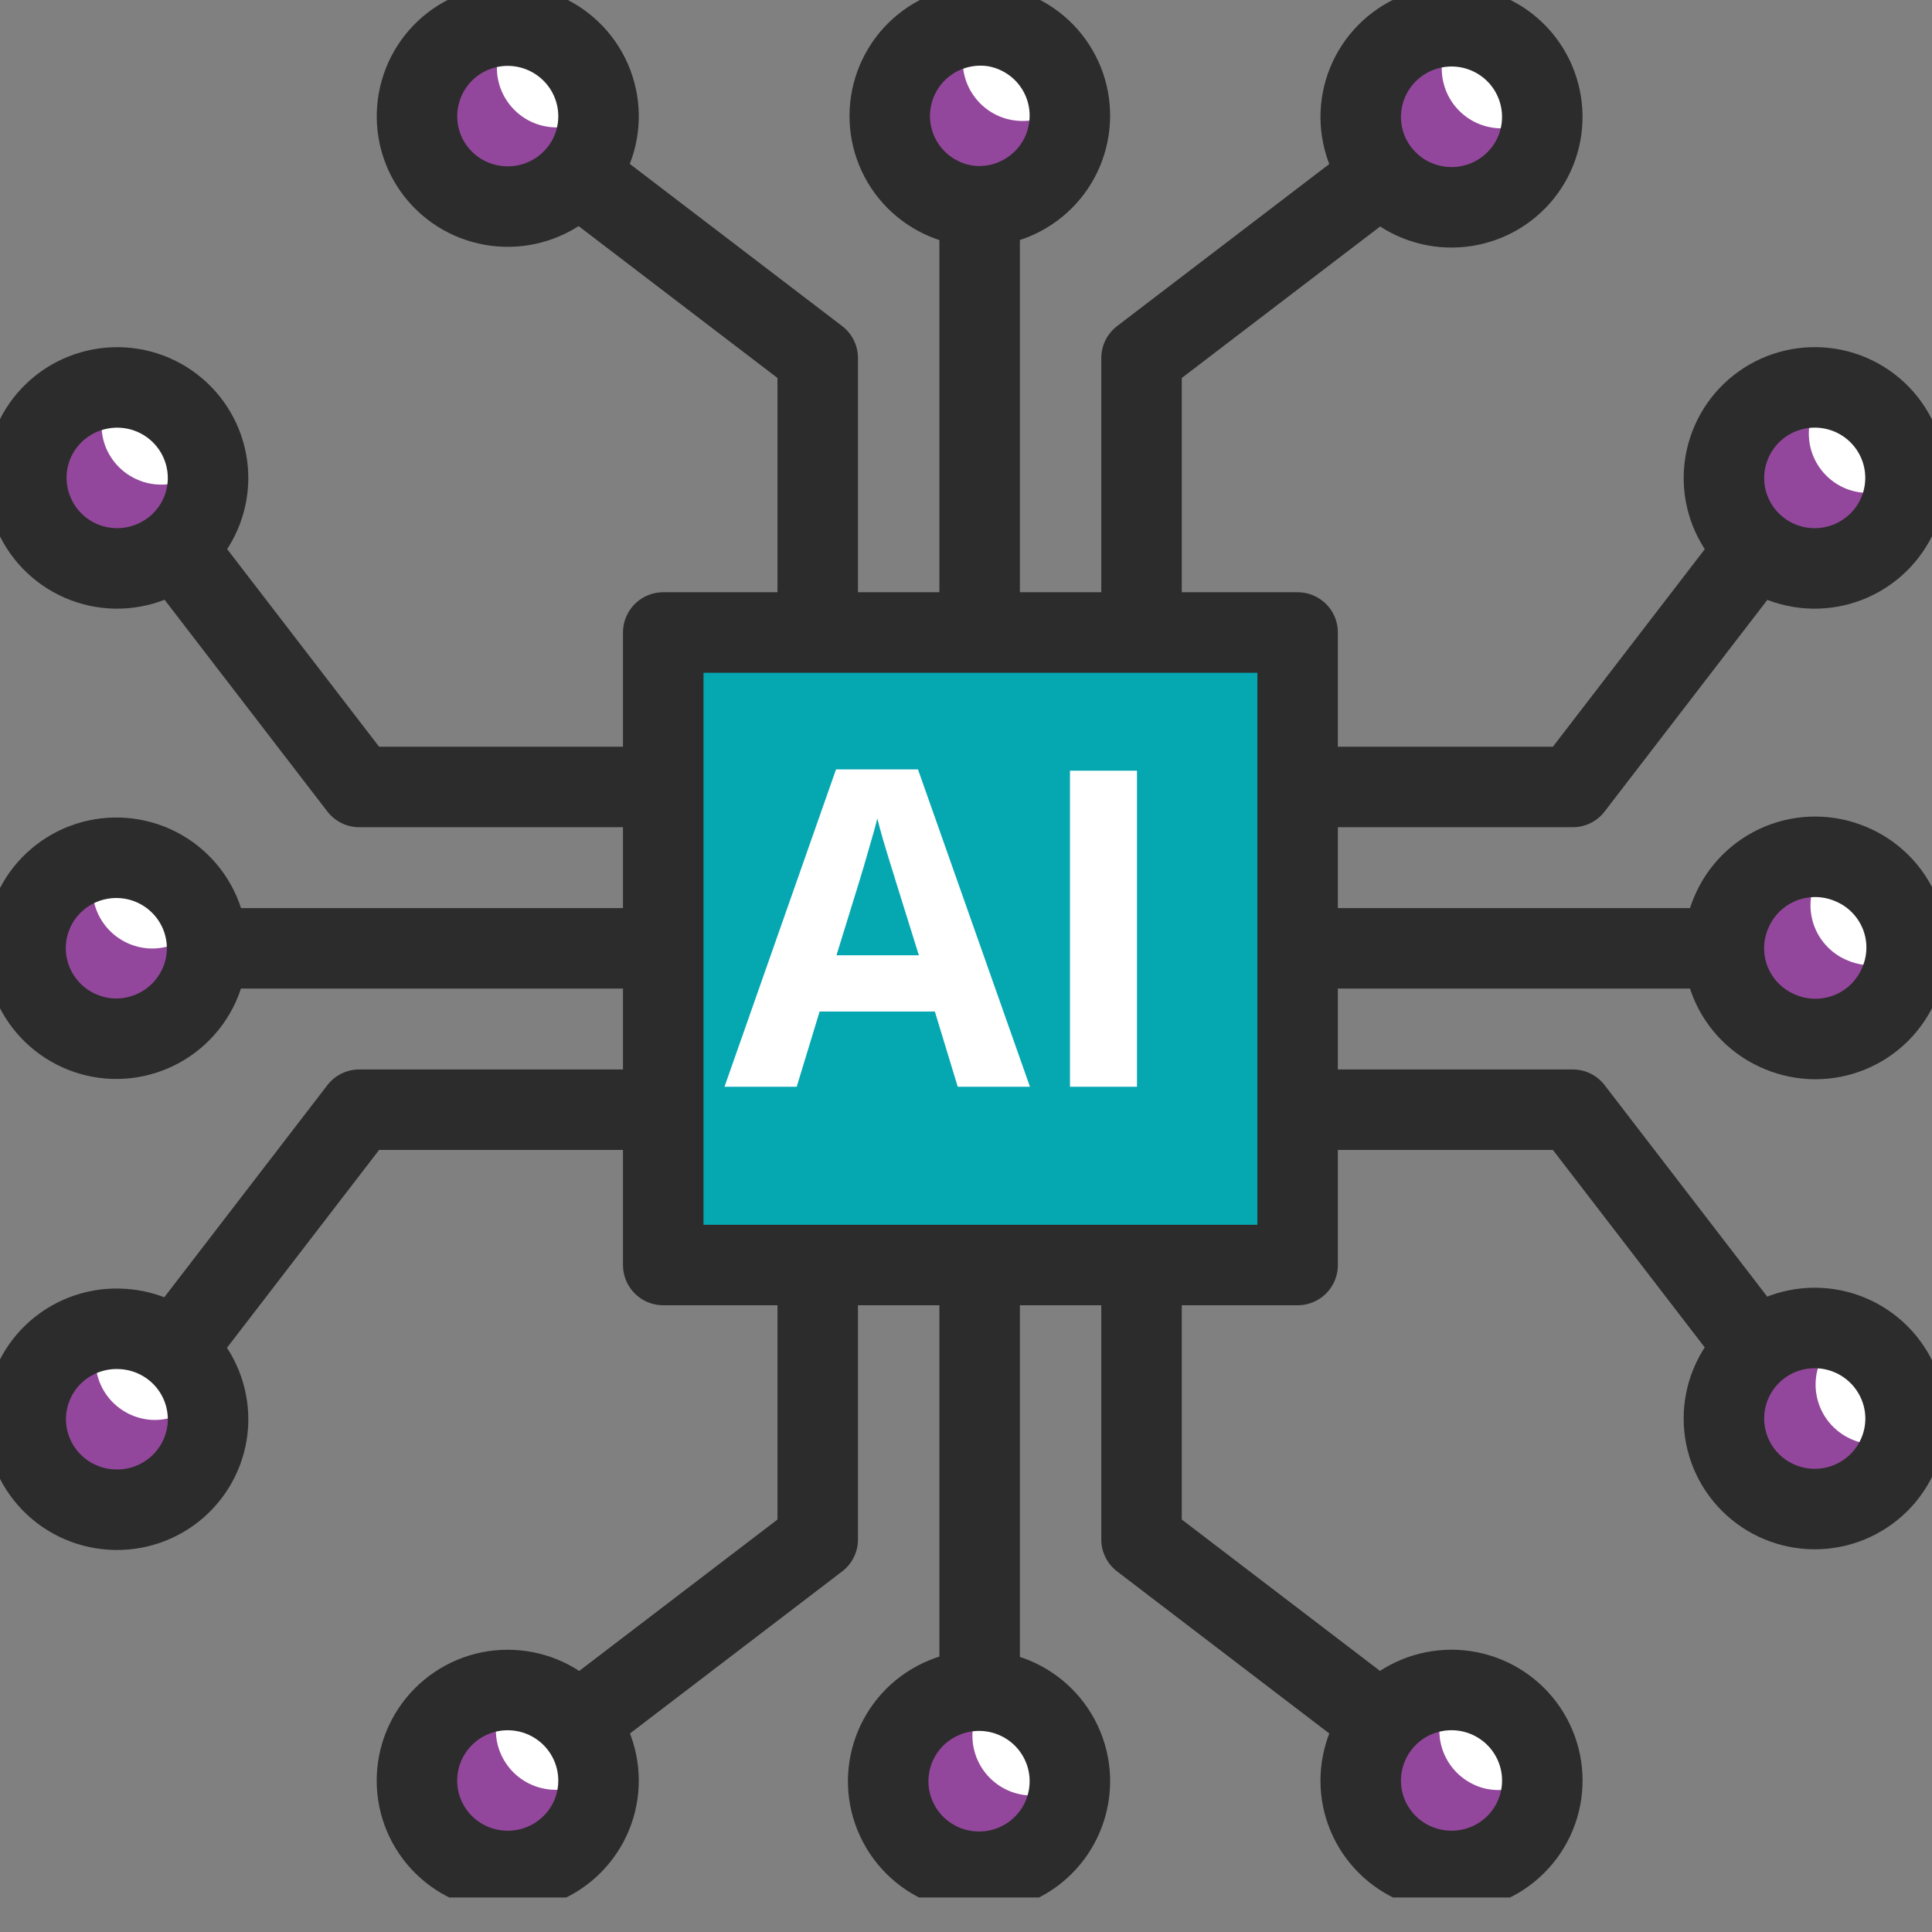 <svg width="48" height="48" viewBox="0 0 48 48" fill="none" xmlns="http://www.w3.org/2000/svg">
<rect x="0" y="0" width="48" height="48" fill="#808080" stroke="none"/>
<g clip-path="url(#clip0_465_111830)">
<path d="M20.316 16.758V8.896L14.282 4.288" stroke="#2C2C2C" stroke-width="2" stroke-linecap="round" stroke-linejoin="round"/>
<path d="M14.786 3.499C14.623 4.072 14.237 4.557 13.715 4.848C13.192 5.138 12.575 5.21 12 5.047C11.715 4.968 11.448 4.832 11.216 4.65C10.983 4.467 10.79 4.24 10.645 3.983C10.501 3.725 10.409 3.442 10.375 3.149C10.341 2.855 10.365 2.558 10.446 2.275C10.526 1.991 10.662 1.725 10.845 1.493C11.028 1.261 11.255 1.067 11.514 0.923C11.772 0.779 12.057 0.687 12.351 0.652C12.645 0.618 12.943 0.641 13.228 0.722C13.803 0.885 14.291 1.269 14.583 1.789C14.875 2.31 14.948 2.924 14.786 3.499Z" fill="white"/>
<g style="mix-blend-mode:multiply">
<path d="M13.427 3.11C13.239 3.057 13.063 2.968 12.91 2.847C12.757 2.726 12.629 2.576 12.533 2.406C12.438 2.236 12.378 2.049 12.355 1.856C12.333 1.662 12.349 1.466 12.402 1.279C12.472 1.037 12.603 0.818 12.783 0.642C12.264 0.601 11.747 0.741 11.32 1.038C10.893 1.335 10.582 1.771 10.442 2.27C10.361 2.554 10.337 2.851 10.372 3.144C10.406 3.437 10.498 3.72 10.642 3.978C10.787 4.235 10.98 4.462 11.213 4.645C11.445 4.827 11.711 4.963 11.996 5.043C12.571 5.206 13.188 5.134 13.71 4.843C14.233 4.553 14.618 4.068 14.782 3.494C14.85 3.254 14.874 3.004 14.854 2.756C14.667 2.933 14.438 3.059 14.188 3.121C13.937 3.183 13.675 3.18 13.427 3.11Z" fill="#93479C"/>
</g>
<path d="M14.786 3.499C14.623 4.072 14.237 4.557 13.715 4.848C13.192 5.138 12.575 5.21 12 5.047C11.715 4.968 11.448 4.832 11.216 4.65C10.983 4.467 10.79 4.24 10.645 3.983C10.501 3.725 10.409 3.442 10.375 3.149C10.341 2.855 10.365 2.558 10.446 2.275C10.526 1.991 10.662 1.725 10.845 1.493C11.028 1.261 11.255 1.067 11.514 0.923C11.772 0.779 12.057 0.687 12.351 0.652C12.645 0.618 12.943 0.641 13.228 0.722C13.803 0.885 14.291 1.269 14.583 1.789C14.875 2.31 14.948 2.924 14.786 3.499Z" stroke="#2C2C2C" stroke-width="2" stroke-linecap="round" stroke-linejoin="round"/>
<path d="M28.361 16.758V8.896L34.395 4.288" stroke="#2C2C2C" stroke-width="2" stroke-linecap="round" stroke-linejoin="round"/>
<path d="M35.492 0.726C34.914 0.878 34.419 1.252 34.117 1.766C33.815 2.28 33.729 2.892 33.879 3.469C33.953 3.755 34.084 4.024 34.263 4.259C34.442 4.495 34.666 4.693 34.922 4.843C35.178 4.992 35.462 5.089 35.755 5.13C36.049 5.17 36.348 5.152 36.635 5.077C36.922 5.002 37.191 4.872 37.426 4.694C37.662 4.516 37.861 4.293 38.01 4.038C38.16 3.783 38.257 3.501 38.297 3.209C38.337 2.917 38.319 2.619 38.244 2.334C38.17 2.048 38.039 1.779 37.861 1.544C37.682 1.308 37.459 1.11 37.203 0.961C36.947 0.811 36.664 0.714 36.371 0.673C36.077 0.633 35.779 0.651 35.492 0.726Z" fill="white"/>
<g style="mix-blend-mode:multiply">
<path d="M35.869 2.081C35.918 2.269 36.004 2.446 36.122 2.602C36.24 2.757 36.388 2.888 36.556 2.986C36.725 3.084 36.912 3.149 37.105 3.175C37.299 3.201 37.496 3.189 37.685 3.14C37.931 3.075 38.156 2.947 38.337 2.769C38.366 3.288 38.212 3.802 37.904 4.222C37.595 4.642 37.15 4.943 36.644 5.073C36.357 5.148 36.058 5.166 35.765 5.125C35.471 5.085 35.188 4.987 34.933 4.838C34.677 4.689 34.453 4.49 34.275 4.255C34.096 4.019 33.966 3.751 33.891 3.465C33.816 3.179 33.798 2.882 33.838 2.59C33.878 2.297 33.976 2.016 34.125 1.761C34.275 1.506 34.473 1.283 34.709 1.105C34.945 0.927 35.214 0.796 35.5 0.722C35.744 0.662 35.996 0.643 36.246 0.667C36.065 0.849 35.935 1.076 35.869 1.324C35.803 1.572 35.803 1.833 35.869 2.081Z" fill="#93479C"/>
</g>
<path d="M35.492 0.726C34.914 0.878 34.419 1.252 34.117 1.766C33.815 2.28 33.729 2.892 33.879 3.469C33.953 3.755 34.084 4.024 34.263 4.259C34.442 4.495 34.666 4.693 34.922 4.843C35.178 4.992 35.462 5.089 35.755 5.13C36.049 5.17 36.348 5.152 36.635 5.077C36.922 5.002 37.191 4.872 37.426 4.694C37.662 4.516 37.861 4.293 38.01 4.038C38.16 3.783 38.257 3.501 38.297 3.209C38.337 2.917 38.319 2.619 38.244 2.334C38.17 2.048 38.039 1.779 37.861 1.544C37.682 1.308 37.459 1.11 37.203 0.961C36.947 0.811 36.664 0.714 36.371 0.673C36.077 0.633 35.779 0.651 35.492 0.726Z" stroke="#2C2C2C" stroke-width="2" stroke-linecap="round" stroke-linejoin="round"/>
<path d="M26.553 3.224C26.462 3.807 26.145 4.331 25.669 4.682C25.194 5.034 24.599 5.185 24.013 5.102C23.72 5.057 23.439 4.955 23.187 4.801C22.934 4.648 22.714 4.446 22.539 4.208C22.364 3.969 22.239 3.699 22.169 3.412C22.099 3.126 22.087 2.828 22.133 2.536C22.178 2.244 22.28 1.964 22.434 1.712C22.587 1.459 22.79 1.239 23.029 1.065C23.268 0.89 23.539 0.765 23.827 0.695C24.115 0.625 24.414 0.613 24.707 0.658C25.292 0.758 25.814 1.083 26.159 1.563C26.505 2.044 26.646 2.64 26.553 3.224Z" fill="white"/>
<g style="mix-blend-mode:multiply">
<path d="M25.177 2.988C24.788 2.928 24.439 2.716 24.207 2.399C23.974 2.083 23.877 1.688 23.936 1.3C23.978 1.05 24.083 0.814 24.241 0.616C23.723 0.642 23.23 0.845 22.844 1.191C22.459 1.537 22.204 2.004 22.124 2.515C22.078 2.807 22.091 3.105 22.161 3.393C22.231 3.68 22.357 3.951 22.532 4.189C22.707 4.428 22.927 4.63 23.181 4.784C23.434 4.938 23.715 5.04 24.009 5.085C24.596 5.169 25.193 5.018 25.669 4.666C26.146 4.313 26.463 3.788 26.553 3.203C26.596 2.957 26.596 2.706 26.553 2.46C26.39 2.661 26.177 2.815 25.936 2.907C25.694 3 25.433 3.028 25.177 2.988Z" fill="#93479C"/>
</g>
<path d="M26.553 3.224C26.462 3.807 26.145 4.331 25.669 4.682C25.194 5.034 24.599 5.185 24.013 5.102C23.72 5.057 23.439 4.955 23.187 4.801C22.934 4.648 22.714 4.446 22.539 4.208C22.364 3.969 22.239 3.699 22.169 3.412C22.099 3.126 22.087 2.828 22.133 2.536C22.178 2.244 22.28 1.964 22.434 1.712C22.587 1.459 22.79 1.239 23.029 1.065C23.268 0.89 23.539 0.765 23.827 0.695C24.115 0.625 24.414 0.613 24.707 0.658C25.292 0.758 25.814 1.083 26.159 1.563C26.505 2.044 26.646 2.64 26.553 3.224Z" stroke="#2C2C2C" stroke-width="2" stroke-linecap="round" stroke-linejoin="round"/>
<path d="M24.339 16.737V5.71" stroke="#2C2C2C" stroke-width="2" stroke-linecap="round" stroke-linejoin="round"/>
<path d="M16.814 27.57H8.926L4.302 33.584" stroke="#2C2C2C" stroke-width="2" stroke-linecap="round" stroke-linejoin="round"/>
<path d="M5.166 35.394C5.147 35.69 5.071 35.98 4.94 36.246C4.809 36.513 4.626 36.751 4.403 36.947C4.179 37.143 3.919 37.293 3.638 37.389C3.356 37.484 3.058 37.524 2.761 37.504C2.464 37.486 2.173 37.409 1.906 37.279C1.638 37.148 1.399 36.967 1.203 36.744C1.006 36.521 0.855 36.262 0.759 35.981C0.663 35.7 0.624 35.403 0.644 35.107C0.685 34.512 0.961 33.958 1.412 33.566C1.863 33.175 2.452 32.978 3.049 33.018C3.645 33.054 4.203 33.324 4.6 33.77C4.997 34.215 5.2 34.799 5.166 35.394Z" fill="white"/>
<g style="mix-blend-mode:multiply">
<path d="M3.76 35.276C3.565 35.263 3.375 35.212 3.199 35.126C3.024 35.039 2.868 34.919 2.739 34.773C2.611 34.626 2.512 34.456 2.45 34.271C2.388 34.087 2.362 33.892 2.375 33.698C2.394 33.445 2.479 33.203 2.621 32.993C2.104 33.059 1.626 33.303 1.269 33.681C0.912 34.06 0.699 34.551 0.665 35.069C0.625 35.663 0.824 36.249 1.217 36.697C1.609 37.146 2.165 37.421 2.761 37.462C3.058 37.483 3.356 37.444 3.639 37.349C3.921 37.254 4.182 37.104 4.405 36.907C4.629 36.711 4.811 36.473 4.942 36.206C5.073 35.939 5.149 35.648 5.166 35.352C5.181 35.103 5.152 34.853 5.081 34.613C4.939 34.83 4.742 35.005 4.51 35.121C4.278 35.237 4.019 35.291 3.76 35.276Z" fill="#93479C"/>
</g>
<path d="M5.166 35.394C5.147 35.69 5.071 35.98 4.94 36.246C4.809 36.513 4.626 36.751 4.403 36.947C4.179 37.143 3.919 37.293 3.638 37.389C3.356 37.484 3.058 37.524 2.761 37.504C2.464 37.486 2.173 37.409 1.906 37.279C1.638 37.148 1.399 36.967 1.203 36.744C1.006 36.521 0.855 36.262 0.759 35.981C0.663 35.7 0.624 35.403 0.644 35.107C0.685 34.512 0.961 33.958 1.412 33.566C1.863 33.175 2.452 32.978 3.049 33.018C3.645 33.054 4.203 33.324 4.6 33.77C4.997 34.215 5.2 34.799 5.166 35.394Z" stroke="#2C2C2C" stroke-width="2" stroke-linecap="round" stroke-linejoin="round"/>
<path d="M16.814 19.552H8.926L4.302 13.538" stroke="#2C2C2C" stroke-width="2" stroke-linecap="round" stroke-linejoin="round"/>
<path d="M2.083 9.782C1.807 9.89 1.555 10.051 1.342 10.256C1.128 10.461 0.957 10.706 0.839 10.977C0.721 11.248 0.658 11.54 0.654 11.835C0.649 12.13 0.703 12.424 0.813 12.698C0.921 12.973 1.083 13.224 1.289 13.436C1.495 13.649 1.741 13.819 2.012 13.936C2.284 14.054 2.577 14.117 2.873 14.122C3.169 14.127 3.463 14.073 3.739 13.964C4.015 13.856 4.267 13.695 4.481 13.49C4.694 13.284 4.865 13.039 4.983 12.767C5.101 12.496 5.164 12.204 5.169 11.908C5.173 11.613 5.119 11.319 5.009 11.044C4.788 10.491 4.357 10.047 3.808 9.81C3.259 9.574 2.639 9.564 2.083 9.782Z" fill="white"/>
<g style="mix-blend-mode:multiply">
<path d="M2.621 11.095C2.692 11.277 2.799 11.443 2.934 11.583C3.07 11.724 3.232 11.837 3.411 11.915C3.59 11.994 3.783 12.036 3.979 12.04C4.175 12.044 4.369 12.01 4.552 11.939C4.788 11.845 4.995 11.69 5.153 11.491C5.246 12.002 5.158 12.53 4.905 12.983C4.651 13.437 4.249 13.79 3.764 13.981C3.489 14.09 3.194 14.143 2.898 14.139C2.602 14.134 2.31 14.071 2.038 13.953C1.766 13.836 1.52 13.666 1.314 13.453C1.108 13.241 0.947 12.99 0.838 12.715C0.729 12.441 0.675 12.147 0.679 11.852C0.684 11.556 0.747 11.265 0.865 10.994C0.983 10.723 1.154 10.478 1.367 10.273C1.58 10.068 1.833 9.907 2.109 9.799C2.343 9.711 2.591 9.661 2.841 9.651C2.682 9.852 2.578 10.091 2.54 10.344C2.501 10.597 2.529 10.856 2.621 11.095Z" fill="#93479C"/>
</g>
<path d="M2.083 9.782C1.807 9.89 1.555 10.051 1.342 10.256C1.128 10.461 0.957 10.706 0.839 10.977C0.721 11.248 0.658 11.54 0.654 11.835C0.649 12.13 0.703 12.424 0.813 12.698C0.921 12.973 1.083 13.224 1.289 13.436C1.495 13.649 1.741 13.819 2.012 13.936C2.284 14.054 2.577 14.117 2.873 14.122C3.169 14.127 3.463 14.073 3.739 13.964C4.015 13.856 4.267 13.695 4.481 13.49C4.694 13.284 4.865 13.039 4.983 12.767C5.101 12.496 5.164 12.204 5.169 11.908C5.173 11.613 5.119 11.319 5.009 11.044C4.788 10.491 4.357 10.047 3.808 9.81C3.259 9.574 2.639 9.564 2.083 9.782Z" stroke="#2C2C2C" stroke-width="2" stroke-linecap="round" stroke-linejoin="round"/>
<path d="M5.145 23.633C5.124 24.228 4.867 24.791 4.43 25.198C3.994 25.606 3.413 25.824 2.816 25.806C2.218 25.785 1.653 25.529 1.245 25.094C0.836 24.659 0.617 24.081 0.635 23.485C0.655 22.889 0.911 22.325 1.348 21.918C1.785 21.51 2.366 21.292 2.964 21.312C3.562 21.331 4.127 21.587 4.536 22.022C4.945 22.457 5.164 23.037 5.145 23.633Z" fill="white"/>
<g style="mix-blend-mode:multiply">
<path d="M3.739 23.565C3.344 23.552 2.971 23.383 2.701 23.096C2.431 22.809 2.287 22.427 2.299 22.033C2.309 21.78 2.385 21.535 2.519 21.32C2.006 21.405 1.538 21.665 1.194 22.055C0.851 22.445 0.653 22.941 0.635 23.46C0.625 23.755 0.673 24.049 0.777 24.326C0.882 24.602 1.04 24.856 1.242 25.071C1.445 25.287 1.688 25.46 1.958 25.582C2.228 25.704 2.52 25.771 2.816 25.781C3.112 25.791 3.407 25.744 3.684 25.64C3.962 25.537 4.216 25.38 4.433 25.178C4.649 24.977 4.823 24.735 4.945 24.466C5.068 24.197 5.135 23.907 5.145 23.611C5.151 23.361 5.115 23.112 5.039 22.873C4.901 23.091 4.709 23.27 4.481 23.391C4.253 23.512 3.997 23.572 3.739 23.565Z" fill="#93479C"/>
</g>
<path d="M5.145 23.633C5.124 24.228 4.867 24.791 4.43 25.198C3.994 25.606 3.413 25.824 2.816 25.806C2.218 25.785 1.653 25.529 1.245 25.094C0.836 24.659 0.617 24.081 0.635 23.485C0.655 22.889 0.911 22.325 1.348 21.918C1.785 21.51 2.366 21.292 2.964 21.312C3.562 21.331 4.127 21.587 4.536 22.022C4.945 22.457 5.164 23.037 5.145 23.633Z" stroke="#2C2C2C" stroke-width="2" stroke-linecap="round" stroke-linejoin="round"/>
<path d="M16.793 23.561H5.729" stroke="#2C2C2C" stroke-width="2" stroke-linecap="round" stroke-linejoin="round"/>
<path d="M31.186 19.552H39.074L43.698 13.538" stroke="#2C2C2C" stroke-width="2" stroke-linecap="round" stroke-linejoin="round"/>
<path d="M47.196 12.669C46.984 13.227 46.558 13.678 46.013 13.923C45.467 14.169 44.846 14.188 44.286 13.977C44.009 13.873 43.756 13.715 43.54 13.512C43.324 13.31 43.15 13.067 43.029 12.798C42.907 12.529 42.84 12.238 42.831 11.943C42.823 11.648 42.873 11.354 42.978 11.078C43.19 10.52 43.615 10.069 44.161 9.823C44.706 9.578 45.327 9.559 45.887 9.77C46.446 9.981 46.898 10.406 47.143 10.949C47.389 11.493 47.407 12.111 47.196 12.669Z" fill="white"/>
<g style="mix-blend-mode:multiply">
<path d="M45.887 12.15C45.706 12.08 45.539 11.975 45.399 11.841C45.258 11.707 45.145 11.546 45.066 11.369C44.987 11.191 44.945 11 44.94 10.806C44.936 10.612 44.97 10.419 45.04 10.238C45.128 10.004 45.273 9.797 45.464 9.635C44.95 9.55 44.423 9.645 43.972 9.904C43.521 10.164 43.174 10.571 42.991 11.057C42.885 11.333 42.836 11.627 42.844 11.922C42.853 12.217 42.92 12.508 43.041 12.777C43.163 13.046 43.337 13.289 43.553 13.491C43.768 13.694 44.022 13.851 44.299 13.956C44.859 14.166 45.48 14.146 46.025 13.901C46.57 13.655 46.995 13.205 47.208 12.648C47.292 12.413 47.338 12.167 47.344 11.918C47.143 12.08 46.902 12.187 46.647 12.228C46.391 12.268 46.129 12.242 45.887 12.15Z" fill="#93479C"/>
</g>
<path d="M47.196 12.669C46.984 13.227 46.558 13.678 46.013 13.923C45.467 14.169 44.846 14.188 44.286 13.977C44.009 13.873 43.756 13.715 43.54 13.512C43.324 13.31 43.15 13.067 43.029 12.798C42.907 12.529 42.84 12.238 42.831 11.943C42.823 11.648 42.873 11.354 42.978 11.078C43.19 10.52 43.615 10.069 44.161 9.823C44.706 9.578 45.327 9.559 45.887 9.77C46.446 9.981 46.898 10.406 47.143 10.949C47.389 11.493 47.407 12.111 47.196 12.669Z" stroke="#2C2C2C" stroke-width="2" stroke-linecap="round" stroke-linejoin="round"/>
<path d="M31.186 27.57H39.074L43.698 33.584" stroke="#2C2C2C" stroke-width="2" stroke-linecap="round" stroke-linejoin="round"/>
<path d="M45.087 32.993C44.79 32.993 44.497 33.051 44.223 33.164C43.949 33.277 43.7 33.443 43.491 33.652C43.281 33.861 43.115 34.108 43.002 34.381C42.888 34.654 42.83 34.947 42.83 35.242C42.83 35.839 43.068 36.411 43.491 36.833C43.914 37.255 44.488 37.492 45.087 37.492C45.685 37.492 46.259 37.255 46.683 36.833C47.106 36.411 47.344 35.839 47.344 35.242C47.343 34.646 47.104 34.075 46.681 33.653C46.258 33.231 45.685 32.994 45.087 32.993Z" fill="white"/>
<g style="mix-blend-mode:multiply">
<path d="M45.108 34.398C45.108 34.791 45.264 35.169 45.543 35.447C45.822 35.725 46.2 35.883 46.594 35.884C46.848 35.881 47.097 35.815 47.318 35.69C47.215 36.198 46.938 36.655 46.535 36.983C46.133 37.312 45.628 37.491 45.108 37.492C44.812 37.492 44.518 37.433 44.244 37.32C43.971 37.207 43.722 37.041 43.512 36.833C43.303 36.624 43.136 36.376 43.023 36.103C42.909 35.83 42.851 35.538 42.851 35.242C42.851 34.947 42.909 34.654 43.023 34.381C43.136 34.108 43.303 33.861 43.512 33.652C43.722 33.443 43.971 33.277 44.244 33.164C44.518 33.051 44.812 32.993 45.108 32.993C45.359 32.996 45.608 33.042 45.845 33.128C45.621 33.257 45.435 33.442 45.306 33.665C45.176 33.888 45.108 34.141 45.108 34.398Z" fill="#93479C"/>
</g>
<path d="M45.087 32.993C44.79 32.993 44.497 33.051 44.223 33.164C43.949 33.277 43.7 33.443 43.491 33.652C43.281 33.861 43.115 34.108 43.002 34.381C42.888 34.654 42.83 34.947 42.83 35.242C42.83 35.839 43.068 36.411 43.491 36.833C43.914 37.255 44.488 37.492 45.087 37.492C45.685 37.492 46.259 37.255 46.683 36.833C47.106 36.411 47.344 35.839 47.344 35.242C47.343 34.646 47.104 34.075 46.681 33.653C46.258 33.231 45.685 32.994 45.087 32.993Z" stroke="#2C2C2C" stroke-width="2" stroke-linecap="round" stroke-linejoin="round"/>
<path d="M47.191 24.418C47.078 24.692 46.911 24.942 46.701 25.153C46.49 25.363 46.24 25.53 45.964 25.643C45.689 25.757 45.393 25.814 45.095 25.814C44.797 25.812 44.502 25.753 44.227 25.637C43.951 25.524 43.701 25.358 43.49 25.148C43.279 24.938 43.112 24.689 42.998 24.414C42.885 24.139 42.827 23.845 42.829 23.548C42.831 23.25 42.891 22.957 43.008 22.683C43.121 22.408 43.288 22.158 43.498 21.948C43.709 21.738 43.959 21.571 44.235 21.457C44.51 21.344 44.806 21.286 45.104 21.287C45.402 21.288 45.697 21.348 45.972 21.463C46.248 21.576 46.498 21.742 46.709 21.952C46.92 22.162 47.087 22.412 47.201 22.687C47.314 22.961 47.372 23.256 47.37 23.553C47.368 23.85 47.308 24.144 47.191 24.418Z" fill="white"/>
<g style="mix-blend-mode:multiply">
<path d="M45.9 23.86C45.719 23.786 45.555 23.677 45.417 23.539C45.279 23.402 45.169 23.238 45.094 23.058C45.02 22.878 44.981 22.686 44.981 22.491C44.982 22.296 45.02 22.103 45.095 21.924C45.192 21.69 45.348 21.487 45.548 21.333C45.038 21.233 44.508 21.312 44.049 21.558C43.591 21.803 43.232 22.199 43.033 22.679C42.917 22.952 42.856 23.246 42.854 23.543C42.853 23.84 42.91 24.135 43.024 24.41C43.137 24.685 43.304 24.934 43.515 25.144C43.726 25.354 43.977 25.52 44.253 25.633C44.527 25.748 44.822 25.808 45.12 25.809C45.419 25.81 45.714 25.752 45.99 25.639C46.265 25.526 46.516 25.359 46.726 25.148C46.937 24.938 47.103 24.688 47.217 24.413C47.311 24.182 47.365 23.937 47.377 23.688C47.168 23.843 46.921 23.941 46.662 23.972C46.403 24.002 46.14 23.964 45.9 23.86Z" fill="#93479C"/>
</g>
<path d="M47.191 24.418C47.078 24.692 46.911 24.942 46.701 25.153C46.49 25.363 46.24 25.53 45.964 25.643C45.689 25.757 45.393 25.814 45.095 25.814C44.797 25.812 44.502 25.753 44.227 25.637C43.951 25.524 43.701 25.358 43.49 25.148C43.279 24.938 43.112 24.689 42.998 24.414C42.885 24.139 42.827 23.845 42.829 23.548C42.831 23.25 42.891 22.957 43.008 22.683C43.121 22.408 43.288 22.158 43.498 21.948C43.709 21.738 43.959 21.571 44.235 21.457C44.51 21.344 44.806 21.286 45.104 21.287C45.402 21.288 45.697 21.348 45.972 21.463C46.248 21.576 46.498 21.742 46.709 21.952C46.92 22.162 47.087 22.412 47.201 22.687C47.314 22.961 47.372 23.256 47.37 23.553C47.368 23.85 47.308 24.144 47.191 24.418Z" stroke="#2C2C2C" stroke-width="2" stroke-linecap="round" stroke-linejoin="round"/>
<path d="M31.207 23.561H42.271" stroke="#2C2C2C" stroke-width="2" stroke-linecap="round" stroke-linejoin="round"/>
<path d="M28.361 30.381V38.247L34.395 42.855" stroke="#2C2C2C" stroke-width="2" stroke-linecap="round" stroke-linejoin="round"/>
<path d="M38.253 44.775C38.182 45.062 38.055 45.332 37.879 45.57C37.703 45.807 37.482 46.008 37.229 46.161C36.975 46.313 36.694 46.414 36.401 46.458C36.108 46.502 35.809 46.488 35.521 46.417C35.233 46.347 34.962 46.221 34.724 46.046C34.485 45.871 34.283 45.65 34.13 45.398C33.977 45.145 33.875 44.864 33.831 44.572C33.788 44.279 33.802 43.982 33.874 43.695C33.945 43.408 34.072 43.138 34.248 42.901C34.423 42.663 34.645 42.462 34.898 42.309C35.152 42.157 35.433 42.056 35.726 42.012C36.019 41.968 36.318 41.982 36.605 42.053C37.186 42.197 37.685 42.564 37.994 43.075C38.303 43.585 38.396 44.197 38.253 44.775Z" fill="white"/>
<g style="mix-blend-mode:multiply">
<path d="M36.889 44.434C36.7 44.387 36.521 44.303 36.364 44.187C36.206 44.071 36.074 43.926 35.973 43.759C35.872 43.592 35.806 43.407 35.777 43.214C35.748 43.021 35.758 42.825 35.805 42.636C35.865 42.391 35.989 42.167 36.165 41.986C35.647 41.962 35.137 42.117 34.721 42.425C34.304 42.732 34.007 43.173 33.879 43.674C33.735 44.253 33.828 44.864 34.137 45.374C34.446 45.885 34.945 46.252 35.526 46.396C35.813 46.468 36.112 46.482 36.405 46.439C36.699 46.395 36.98 46.294 37.234 46.141C37.488 45.989 37.709 45.788 37.884 45.55C38.06 45.312 38.187 45.041 38.257 44.754C38.316 44.511 38.333 44.26 38.308 44.011C38.129 44.199 37.904 44.337 37.655 44.411C37.406 44.485 37.142 44.493 36.889 44.434Z" fill="#93479C"/>
</g>
<path d="M38.253 44.775C38.182 45.062 38.055 45.332 37.879 45.57C37.703 45.807 37.482 46.008 37.229 46.161C36.975 46.313 36.694 46.414 36.401 46.458C36.108 46.502 35.809 46.488 35.521 46.417C35.233 46.347 34.962 46.221 34.724 46.046C34.485 45.871 34.283 45.65 34.13 45.398C33.977 45.145 33.875 44.864 33.831 44.572C33.788 44.279 33.802 43.982 33.874 43.695C33.945 43.408 34.072 43.138 34.248 42.901C34.423 42.663 34.645 42.462 34.898 42.309C35.152 42.157 35.433 42.056 35.726 42.012C36.019 41.968 36.318 41.982 36.605 42.053C37.186 42.197 37.685 42.564 37.994 43.075C38.303 43.585 38.396 44.197 38.253 44.775Z" stroke="#2C2C2C" stroke-width="2" stroke-linecap="round" stroke-linejoin="round"/>
<path d="M20.316 30.381V38.247L14.282 42.855" stroke="#2C2C2C" stroke-width="2" stroke-linecap="round" stroke-linejoin="round"/>
<path d="M11.949 42.087C11.377 42.264 10.9 42.66 10.62 43.188C10.341 43.715 10.283 44.332 10.459 44.902C10.636 45.472 11.034 45.948 11.563 46.225C12.093 46.503 12.711 46.56 13.283 46.383C13.566 46.296 13.829 46.154 14.057 45.966C14.284 45.777 14.473 45.546 14.611 45.285C14.749 45.024 14.834 44.738 14.861 44.444C14.888 44.151 14.857 43.854 14.769 43.573C14.593 43.003 14.196 42.527 13.668 42.248C13.139 41.97 12.521 41.912 11.949 42.087Z" fill="white"/>
<g style="mix-blend-mode:multiply">
<path d="M12.385 43.421C12.443 43.607 12.537 43.78 12.662 43.931C12.786 44.081 12.94 44.205 13.113 44.296C13.286 44.387 13.475 44.443 13.67 44.461C13.865 44.479 14.062 44.458 14.248 44.4C14.489 44.324 14.707 44.187 14.879 44.003C14.931 44.519 14.803 45.036 14.516 45.469C14.229 45.901 13.801 46.221 13.304 46.375C12.732 46.552 12.114 46.495 11.584 46.217C11.055 45.939 10.657 45.463 10.48 44.894C10.304 44.324 10.362 43.708 10.642 43.181C10.921 42.654 11.399 42.259 11.97 42.083C12.21 42.011 12.461 41.979 12.711 41.99C12.536 42.179 12.414 42.411 12.357 42.662C12.3 42.913 12.309 43.175 12.385 43.421Z" fill="#93479C"/>
</g>
<path d="M11.949 42.087C11.377 42.264 10.9 42.66 10.62 43.188C10.341 43.715 10.283 44.332 10.459 44.902C10.636 45.472 11.034 45.948 11.563 46.225C12.093 46.503 12.711 46.56 13.283 46.383C13.566 46.296 13.829 46.154 14.057 45.966C14.284 45.777 14.473 45.546 14.611 45.285C14.749 45.024 14.834 44.738 14.861 44.444C14.888 44.151 14.857 43.854 14.769 43.573C14.593 43.003 14.196 42.527 13.668 42.248C13.139 41.97 12.521 41.912 11.949 42.087Z" stroke="#2C2C2C" stroke-width="2" stroke-linecap="round" stroke-linejoin="round"/>
<path d="M25.276 46.293C26.406 45.769 26.896 44.431 26.37 43.304C25.844 42.178 24.502 41.69 23.372 42.215C22.241 42.739 21.752 44.077 22.278 45.203C22.804 46.329 24.146 46.817 25.276 46.293Z" fill="white"/>
<g style="mix-blend-mode:multiply">
<path d="M25.143 44.522C24.773 44.389 24.47 44.114 24.302 43.759C24.134 43.404 24.113 42.997 24.246 42.627C24.332 42.391 24.478 42.18 24.669 42.015C24.154 41.939 23.63 42.043 23.183 42.309C22.737 42.575 22.397 42.988 22.222 43.476C22.12 43.753 22.075 44.048 22.089 44.343C22.102 44.638 22.174 44.928 22.3 45.195C22.426 45.462 22.603 45.702 22.822 45.901C23.041 46.1 23.298 46.254 23.576 46.354C24.14 46.554 24.76 46.525 25.301 46.271C25.842 46.017 26.261 45.56 26.464 44.999C26.549 44.764 26.59 44.515 26.587 44.265C26.39 44.43 26.153 44.541 25.9 44.586C25.646 44.631 25.385 44.609 25.143 44.522Z" fill="#93479C"/>
</g>
<path d="M25.276 46.293C26.406 45.769 26.896 44.431 26.37 43.304C25.844 42.178 24.502 41.69 23.372 42.215C22.241 42.739 21.752 44.077 22.278 45.203C22.804 46.329 24.146 46.817 25.276 46.293Z" stroke="#2C2C2C" stroke-width="2" stroke-linecap="round" stroke-linejoin="round"/>
<path d="M24.339 30.406V41.433" stroke="#2C2C2C" stroke-width="2" stroke-linecap="round" stroke-linejoin="round"/>
<path d="M32.239 15.714H16.478V31.429H32.239V15.714Z" fill="#05A7B1"/>
<path d="M32.239 15.714H16.478V31.429H32.239V15.714Z" stroke="#2C2C2C" stroke-width="2" stroke-linecap="round" stroke-linejoin="round"/>
<g style="mix-blend-mode:screen">
<path d="M26.507 17.857H30.09V22.143" stroke="#05A7B1" stroke-width="2" stroke-linecap="round" stroke-linejoin="round"/>
</g>
<path d="M23.795 27L23.226 25.131H20.363L19.794 27H18L20.771 19.115H22.807L25.589 27H23.795ZM22.829 23.734L22.259 21.908C22.224 21.787 22.175 21.631 22.114 21.441C22.057 21.248 21.998 21.052 21.937 20.855C21.88 20.655 21.833 20.481 21.797 20.334C21.762 20.481 21.711 20.664 21.647 20.882C21.586 21.097 21.527 21.301 21.47 21.495C21.412 21.688 21.371 21.826 21.346 21.908L20.782 23.734H22.829ZM26.583 27V19.148H28.248V27H26.583Z" fill="white"/>
</g>
<defs>
<clipPath id="clip0_465_111830">
<rect width="48" height="47.143" fill="white"/>
</clipPath>
</defs>
</svg>
